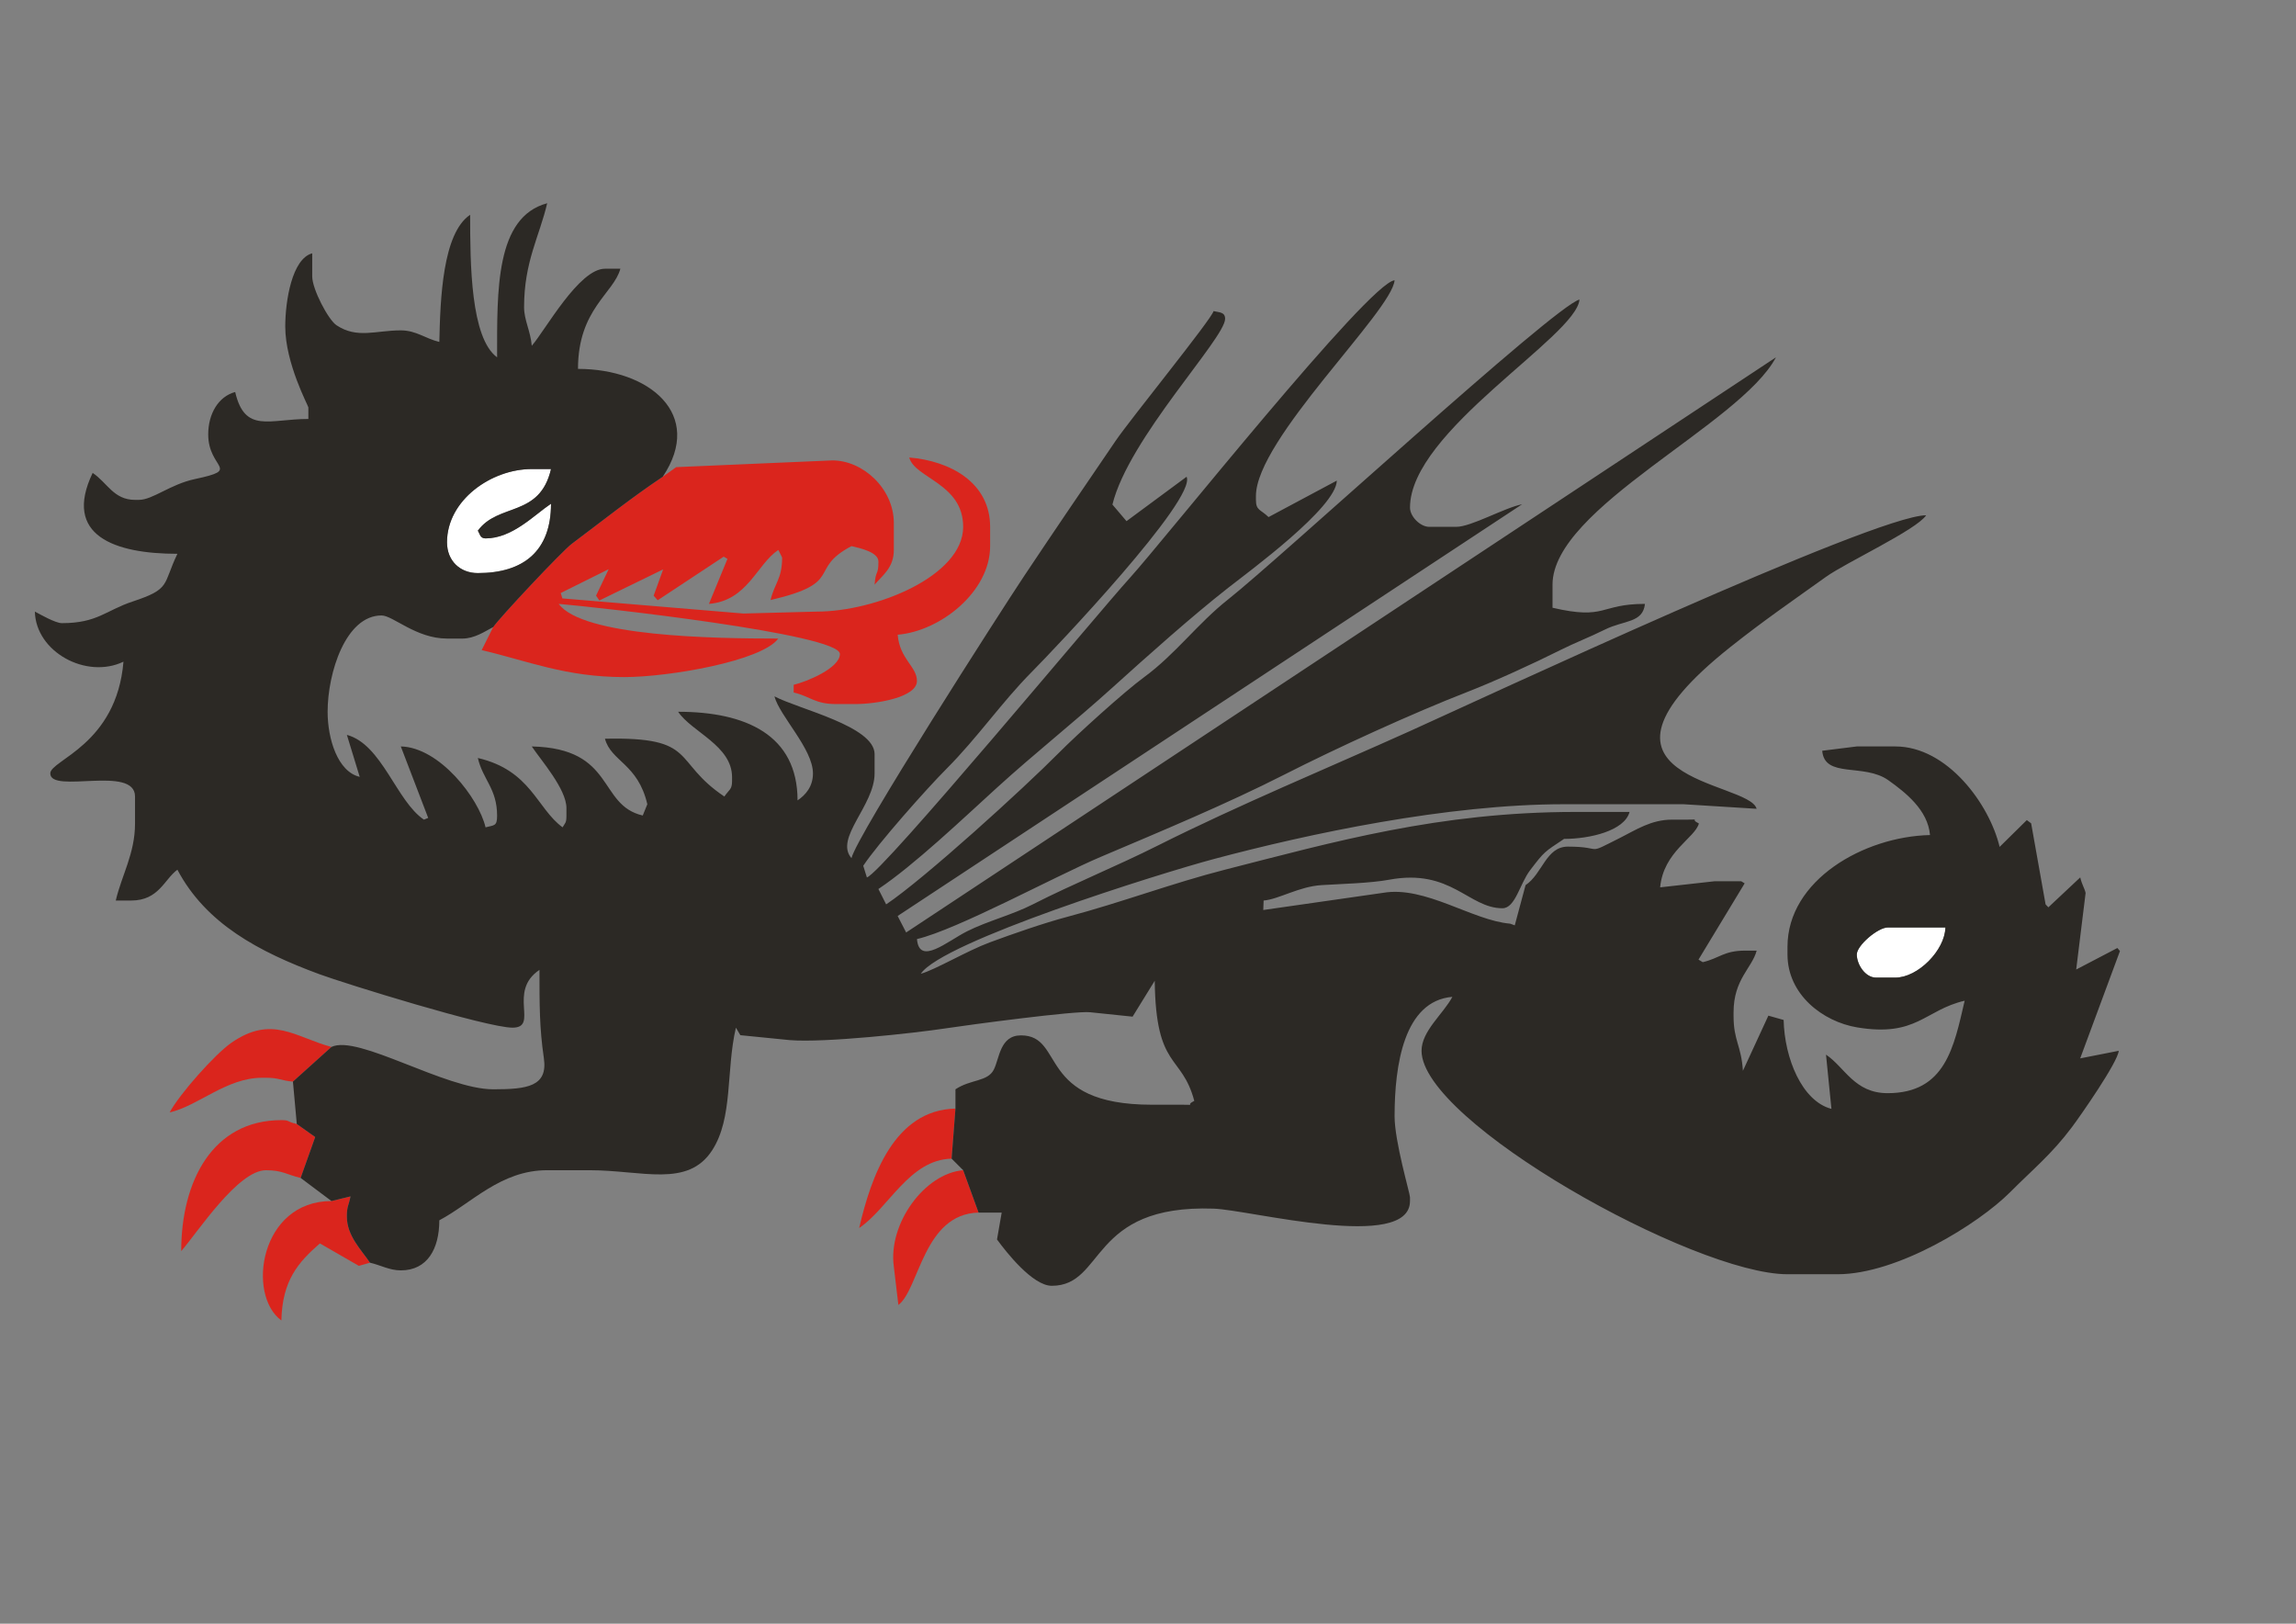 <?xml version="1.0" encoding="UTF-8" standalone="no"?>
<!-- Created with Inkscape (http://www.inkscape.org/) -->

<svg
   xmlns:dc="http://purl.org/dc/elements/1.1/"
   xmlns:cc="http://creativecommons.org/ns#"
   xmlns:rdf="http://www.w3.org/1999/02/22-rdf-syntax-ns#"
   xmlns:svg="http://www.w3.org/2000/svg"
   xmlns="http://www.w3.org/2000/svg"
   xmlns:sodipodi="http://sodipodi.sourceforge.net/DTD/sodipodi-0.dtd"
   xmlns:inkscape="http://www.inkscape.org/namespaces/inkscape"
   width="297mm"
   height="210mm"
   id="svg3097"
   version="1.1"
   inkscape:version="0.48.2 r9819"
   sodipodi:docname="New document 3">
  <rect width="100%" height="100%" fill="#808080" stroke="none"/>
  <defs
     id="defs3099" />
  <sodipodi:namedview
     inkscape:document-units="mm"
     pagecolor="#ffffff"
     bordercolor="#666666"
     borderopacity="1.0"
     inkscape:pageopacity="0.0"
     inkscape:pageshadow="2"
     inkscape:zoom="0.43415836"
     inkscape:cx="215.90646"
     inkscape:cy="380"
     inkscape:current-layer="layer1"
     id="namedview3101"
     showgrid="false"
     inkscape:window-width="1280"
     inkscape:window-height="969"
     inkscape:window-x="-2"
     inkscape:window-y="-3"
     inkscape:window-maximized="1" />
  <g
     inkscape:label="Layer 1"
     inkscape:groupmode="layer"
     id="layer1">
    <g
       transform="matrix(0.452,0,0,0.452,-13.093,24.016)"
       id="g3066">
      <path
         d="m 512.465,533.297 c 0,20.361 14.431,33.331 33.331,33.331 49.219,0 79.161,-23.655 79.161,-74.995 -18.226,12.204 -41.777,37.497 -70.828,37.497 -6.093,0 -6.113,-5.137 -8.333,-8.333 22.34,-30.49 66.905,-14.053 79.161,-66.662 l -20.832,0 c -43.881,0 -91.66,33.723 -91.66,79.161 z"
         id="path6"
         inkscape:connector-curvature="0"
         style="fill:#ffffff" />
      <path
         d="m 745.781,462.467 c -34.603,23.172 -64.063,46.783 -98.342,72.479 -10.728,8.043 -78.52,80.366 -84.978,90.01 l -12.499,24.997 c 49.302,11.487 90.735,29.165 154.156,29.165 48.162,0 148.811,-17.309 166.655,-41.664 -69.715,0 -211.585,-2.149 -237.484,-37.497 39.714,3.304 304.146,32.466 304.146,54.163 0,15.389 -36.459,30.177 -49.996,33.331 l 0,8.333 c 17.965,4.186 22.823,12.499 45.83,12.499 l 20.832,0 c 22.465,0 66.663,-7.103 66.663,-24.997 0,-15.637 -18.626,-23.488 -20.832,-49.997 46.191,-3.843 99.992,-46.47 99.992,-95.827 l 0,-20.831 c 0,-47.724 -42.903,-71.285 -87.493,-74.995 6.024,22.56 58.329,27.974 58.329,74.995 0,53.304 -94.77,91.66 -158.322,91.66 l -79.335,2.081 -195.846,-16.345 -1.763,-5.837 51.85,-25.782 -13.647,28.617 3.558,5.254 69.004,-33.647 -10.29,28.457 4.385,4.933 71.381,-47.137 4.079,2.354 -20.035,48.718 c 41.924,-3.489 51.627,-42.681 74.995,-58.329 0.066,0.08 4.167,7.772 4.167,8.333 0,23.006 -8.314,27.865 -12.5,45.83 81.108,-18.895 39.478,-32.922 87.495,-58.329 9.291,2.165 29.164,6.53 29.164,16.665 0,15.692 -2.742,7.879 -4.167,24.999 8.942,-10.287 20.832,-18.471 20.832,-37.497 l 0,-29.164 c 0,-37.12 -33.438,-67.848 -66.698,-67.678 l -168.702,7.266 -14.583,10.415 z"
         id="path8"
         inkscape:connector-curvature="0"
         style="fill:#da251d" />
      <path
         d="m 2037.36,979.099 c 0,10.616 9.009,24.997 20.832,24.997 l 20.832,0 c 24.509,0 53.616,-29.609 54.163,-54.163 l -62.496,0 c -10.44,0 -33.331,19.3 -33.331,29.165 z"
         id="path12"
         inkscape:connector-curvature="0"
         style="fill:#ffffff" />
      <path
         d="m 345.81,1116.59 41.664,-37.497 c -38.928,-10.394 -64.291,-35.163 -108.49,-4.33 -17.659,12.317 -56.181,55.659 -66.499,75.158 31.2,-7.268 61.458,-37.497 99.993,-37.497 l 4.165,0 c 14.365,0 16.133,3.082 29.165,4.167 z"
         id="path14"
         inkscape:connector-curvature="0"
         style="fill:#da251d" />
      <path
         d="m 354.142,1220.75 15.758,-44.214 -19.924,-14.116 c -11.822,-2.754 -7.123,-4.167 -16.665,-4.167 -74.305,0 -108.327,65.942 -108.327,141.656 17.761,-20.434 61.366,-87.493 91.66,-87.493 17.922,0 22.585,4.859 37.497,8.333 z"
         id="path16"
         inkscape:connector-curvature="0"
         style="fill:#da251d" />
      <path
         d="m 1058.26,1199.92 4.165,-54.163 c -66.137,1.473 -91.167,73.391 -104.159,129.158 31.674,-21.21 54.204,-73.976 99.994,-74.995 z"
         id="path18"
         inkscape:connector-curvature="0"
         style="fill:#da251d" />
      <path
         d="m 387.474,1245.75 c -77.252,0 -92.009,101.43 -54.163,129.158 0.963,-43.236 18.182,-62.916 41.663,-83.327 l 42.132,24.252 12.031,-3.42 c -9.312,-13.909 -24.997,-28.915 -24.997,-49.997 0,-11.253 1.989,-11.488 3.953,-21.681 l -20.618,5.016 z"
         id="path20"
         inkscape:connector-curvature="0"
         style="fill:#da251d" />
      <path
         d="m 1087.42,1258.25 -16.665,-45.831 c -41.866,3.484 -81.342,58.014 -74.995,104.16 l 4.934,41.558 c 22.612,-17.024 27.085,-98.558 86.726,-99.887 z"
         id="path22"
         inkscape:connector-curvature="0"
         style="fill:#da251d" />
      <path
         d="m 2037.36,979.099 c 0,-9.865 22.89,-29.165 33.331,-29.165 l 62.496,0 c -0.547,24.553 -29.654,54.163 -54.163,54.163 l -20.832,0 c -11.823,0 -20.832,-14.381 -20.832,-24.997 z M 512.47,533.297 c 0,-45.439 47.779,-79.161 91.66,-79.161 l 20.832,0 c -12.257,52.609 -56.821,36.171 -79.161,66.662 2.22,3.196 2.24,8.333 8.333,8.333 29.051,0 52.603,-25.294 70.828,-37.497 0,51.34 -29.942,74.995 -79.161,74.995 -18.9,0 -33.331,-12.97 -33.331,-33.331 z m -124.991,545.794 -41.664,37.497 4.167,45.831 19.924,14.116 -15.758,44.214 33.332,24.997 20.618,-5.016 c -1.964,10.193 -3.953,10.428 -3.953,21.681 0,21.082 15.685,36.088 24.997,49.997 11.726,2.732 21.171,8.332 33.332,8.332 28.771,0 41.663,-23.268 41.663,-54.163 35.046,-18.543 66.441,-54.163 116.659,-54.163 l 45.831,0 c 56.91,0 106.219,19.264 132.625,-21.53 22.823,-35.259 14.816,-85.922 25.697,-132.626 l 4.791,8.125 53.435,5.333 c 37.964,3.095 135.326,-7.659 167.648,-12.568 25.302,-3.842 142.004,-19.483 157.432,-17.556 l 45.756,4.757 23.952,-38.815 c 1.12,96.532 29.111,78.683 42.784,129.885 -10.983,5.446 3.43,4.167 -12.5,4.167 l -33.331,0 c -125.574,0 -93.325,-74.995 -141.656,-74.995 -22.889,0 -23.166,25.078 -29.448,37.215 -6.747,13.04 -25.007,10.149 -41.382,21.114 l 0,20.832 -4.165,54.163 12.499,12.499 16.665,45.831 24.999,0 -5.067,29.059 c 10.032,13.742 38.554,50.101 59.229,50.101 58.04,0 39.862,-88.106 175.102,-83.442 39.335,1.357 212.371,47.02 212.371,-8.219 l 0,-4.165 c 0,-4.006 -16.665,-60.054 -16.665,-87.495 0,-55.487 10.225,-124.808 62.496,-129.158 -9.799,18.518 -33.332,36.858 -33.332,58.329 0,76.865 294.923,241.65 395.806,241.65 l 54.163,0 c 64.857,0 152.472,-54.46 186.452,-88.529 25.209,-25.275 45.191,-41.377 67.009,-70.481 9.099,-12.135 49.645,-70.154 50.685,-82.639 l -41.696,8.194 43.005,-116.065 -2.788,-3.289 -44.554,23.276 10.182,-82.754 c -1.084,-5.235 -3.803,-8.46 -5.812,-16.848 l -34.465,32.322 -3.006,-3.162 -15.621,-87.68 -4.685,-3.478 -29.411,28.977 c -11.012,-46.265 -56.642,-108.636 -112.798,-108.636 l -41.664,0 -37.422,4.665 c 2.481,30.227 45.255,13.083 71.634,31.951 18.265,13.064 42.689,32.046 44.95,59.211 -71.55,1.593 -154.156,48.75 -154.156,120.824 l 0,8.333 c 0,43.268 38.078,72.65 75.386,78.859 64.388,10.717 72.946,-18.77 116.268,-28.863 -11.634,49.938 -20.688,99.993 -83.328,99.993 -35.969,0 -46.276,-28.014 -66.662,-41.664 l 5.873,58.657 c -31.866,-8.325 -50.78,-54.744 -51.704,-96.154 l -16.504,-4.677 -27.547,59.649 c -1.779,-27.433 -10.112,-32.515 -10.112,-59.138 l 0,-4.167 c 0,-35.668 19.939,-47.713 24.999,-66.661 l -12.499,0 c -23.006,0 -27.866,8.313 -45.831,12.499 l -4.598,-2.784 49.942,-82.483 -3.68,-2.227 -29.165,0 -58.574,6.557 c 3.614,-38.701 37.715,-53.343 41.908,-69.053 -10.982,-5.444 3.431,-4.167 -12.499,-4.167 l -16.665,0 c -22.404,0 -38.884,11.04 -55.567,19.428 -39.794,20.006 -16.31,9.738 -56.925,9.738 -23.773,0 -27.417,29.334 -45.831,41.664 l -11.677,43.485 -4.989,-1.822 c -40.909,-3.404 -91.877,-41.233 -137.49,-33.331 l -129.551,18.568 0.393,-10.235 c 16.302,-1.357 38.185,-15.13 62.49,-16.671 21.278,-1.349 52.669,-2.03 73.38,-5.868 66.905,-12.397 85.763,30.872 122.445,30.872 13.934,0 18.739,-26.413 29.836,-40.991 15.965,-20.97 15.4,-19.657 36.825,-34.004 27.763,0 65.365,-8.703 70.828,-29.164 l -58.328,0 c -148.211,0 -262.113,32.581 -379.2,62.437 -56.51,14.41 -111.915,35.407 -169.991,50.826 -26.728,7.096 -59.262,18.498 -84.621,27.87 -24.367,9.005 -59.209,29.779 -74.473,33.855 23.339,-34.853 258.651,-108.539 317.444,-124.194 102.376,-27.258 251.609,-59.128 378.341,-59.128 l 129.158,0 79.104,4.94 c -7.966,-30.822 -211.236,-29.665 -28.329,-174.984 35.896,-28.519 66.423,-49.419 103.324,-75.83 21.8,-15.602 97.753,-50.73 108.383,-66.605 -55.899,0 -484.477,200.106 -558.266,233.345 -87.94,39.615 -185.495,80.013 -272.248,123.56 -46.068,23.124 -91.222,41.187 -135.996,63.99 -22.156,11.284 -48.85,17.941 -70.947,29.046 -21.411,10.76 -51.704,37.558 -54.133,8.362 43.362,-10.102 149.701,-68.074 198.645,-88.835 64.76,-27.469 136.796,-57.471 198.557,-88.923 56.688,-28.869 139.638,-66.774 198.026,-89.454 29.001,-11.265 71.934,-30.874 100.556,-45.267 15.839,-7.964 31.305,-13.751 48.531,-22.299 20.461,-10.152 40.854,-6.894 43.131,-27.697 -49.349,0 -41.59,17.773 -99.993,4.167 l 0,-24.999 c 0,-83.254 203.171,-173.096 241.65,-245.816 l -940.797,622 -9.187,-17.843 675.409,-445.222 c -19.395,3.812 -54.935,24.387 -71.234,24.387 l -29.164,0 c -9.715,0 -20.832,-11.117 -20.832,-20.832 0,-82.827 179.978,-184.816 183.32,-224.984 -27.807,7.425 -324.869,280.765 -379.921,324.195 -33.017,26.046 -57.111,59.36 -90.883,84.105 -21.658,15.868 -72.341,61.745 -92.688,82.301 -37.677,38.063 -145.274,135.944 -186.455,163.521 l -8.384,-16.635 c 38.779,-25.965 91.738,-76.37 128.108,-109.458 41.361,-37.63 83.068,-70.448 124.987,-108.329 37.866,-34.219 86.085,-77.259 125.318,-107.998 23.431,-18.359 116.786,-86.727 117.436,-115.882 l -73.837,39.441 c -8.653,-8.46 -13.656,-6.924 -13.656,-18.609 l 0,-4.167 c 0,-61.296 147.189,-199.666 149.99,-233.316 -27.661,2.302 -249.495,281.37 -286.379,321.912 -34.207,37.598 -268.318,319.578 -284.415,323.876 l -3.939,-12.586 c 15.776,-23.813 68.354,-83.177 90.33,-105.173 32.736,-32.765 59.69,-71.953 91.657,-104.164 25.763,-25.96 178.921,-187.247 167.76,-211.38 l -64.983,48.017 -15.246,-17.936 c 17.567,-71.732 121.893,-179.787 121.893,-200.901 0,-7.418 -6.248,-6.837 -12.499,-8.333 -2.014,8.639 -89.825,116.681 -105.763,140.055 -34.057,49.947 -65.678,96.258 -99.223,146.592 -24.985,37.487 -180.948,280.489 -186.653,304.978 -18.801,-21.629 24.997,-56.86 24.997,-91.66 l 0,-20.832 c 0,-30.266 -81.94,-48.534 -108.326,-62.495 5.722,21.428 41.664,56.802 41.664,83.327 0,14.112 -7.846,23.259 -16.665,29.165 0,-70.709 -55.902,-95.827 -129.158,-95.827 14.717,21.978 58.328,36.499 58.328,70.828 l 0,4.167 c 0,9.341 -3.297,9.146 -8.332,16.665 -57.102,-38.238 -28.078,-64.747 -129.158,-62.496 6.583,24.656 35.588,26.867 45.83,70.828 l -4.943,12.201 c -48.855,-11.265 -29.351,-72.676 -120.048,-74.696 10.069,15.038 37.497,46.08 37.497,66.662 l 0,8.333 c 0,8.043 -1.311,7.417 -4.167,12.499 -28.06,-20.559 -34.147,-61.596 -91.66,-74.995 5.487,23.552 20.832,33.059 20.832,62.496 0,11.526 -3.215,10.02 -12.499,12.499 -7.352,-31.555 -49.815,-86.562 -91.66,-87.493 l 29.632,77.305 -4.634,1.855 c -29.824,-19.971 -45.371,-81.525 -83.327,-91.66 l 13.883,45.394 c -23.991,-5.599 -34.715,-41.376 -34.715,-70.391 0,-42.084 19.529,-104.16 58.329,-104.16 12.316,0 37.282,24.999 70.828,24.999 l 16.665,0 c 13.004,0 24.112,-7.621 33.331,-12.499 6.458,-9.644 74.25,-81.968 84.978,-90.01 34.279,-25.697 63.74,-49.308 98.342,-72.479 45.377,-67.763 -14.806,-116.658 -91.66,-116.658 0,-64.631 38.704,-81.636 45.831,-108.326 l -16.665,0 c -28.148,0 -64.461,66.415 -79.161,83.327 -1.312,-15.762 -8.333,-27.814 -8.333,-41.664 0,-49.309 16.644,-76.629 24.999,-112.492 -56.083,14.975 -54.163,94.616 -54.163,166.655 -28.662,-21 -29.164,-101.063 -29.164,-154.155 -29.83,19.975 -32.291,90.819 -33.332,137.49 -14.821,-3.452 -25.042,-12.499 -41.663,-12.499 -27.104,0 -47.114,9.314 -69.501,-5.494 -8.98,-5.941 -26.326,-39.079 -26.326,-52.835 l 0,-24.999 c -21.836,5.831 -29.165,51.476 -29.165,79.161 0,39.955 24.999,85.783 24.999,87.493 l 0,12.5 c -42.375,0 -68.668,15.877 -79.161,-29.165 -18.183,4.855 -29.164,23.631 -29.164,45.831 0,37.69 36.505,37.505 -14.211,48.281 -27.071,5.753 -45.737,22.547 -60.784,22.547 l -4.167,0 c -23.183,0 -29.918,-18.509 -45.83,-29.164 -32.624,67.991 23.995,87.493 91.66,87.493 -16.171,33.699 -6.753,37.803 -48.402,51.592 -29.096,9.632 -38.094,23.403 -76.59,23.403 -6.898,0 -23.401,-9.449 -29.164,-12.499 0.972,43.638 55.695,73.418 95.827,54.163 -7.482,89.905 -79.161,106.425 -79.161,120.824 0,22.638 91.66,-9.492 91.66,24.999 l 0,29.164 c 0,32.48 -14.467,56.008 -20.832,83.328 l 16.665,0 c 29.954,0 35.699,-22.856 49.997,-33.331 30.859,58.319 87.869,88.737 153.632,113.014 27.394,10.113 181.066,57.806 208.842,57.806 29.074,0 -5.879,-39.028 29.165,-62.495 0,37.604 -0.061,62.614 4.744,95.497 4.477,30.639 -18.039,33.66 -54.742,33.66 -52.129,0 -146.337,-59.578 -174.987,-45.831 z"
         id="path24"
         inkscape:connector-curvature="0"
         style="fill:#2c2925" />
    </g>
  </g>
</svg>
